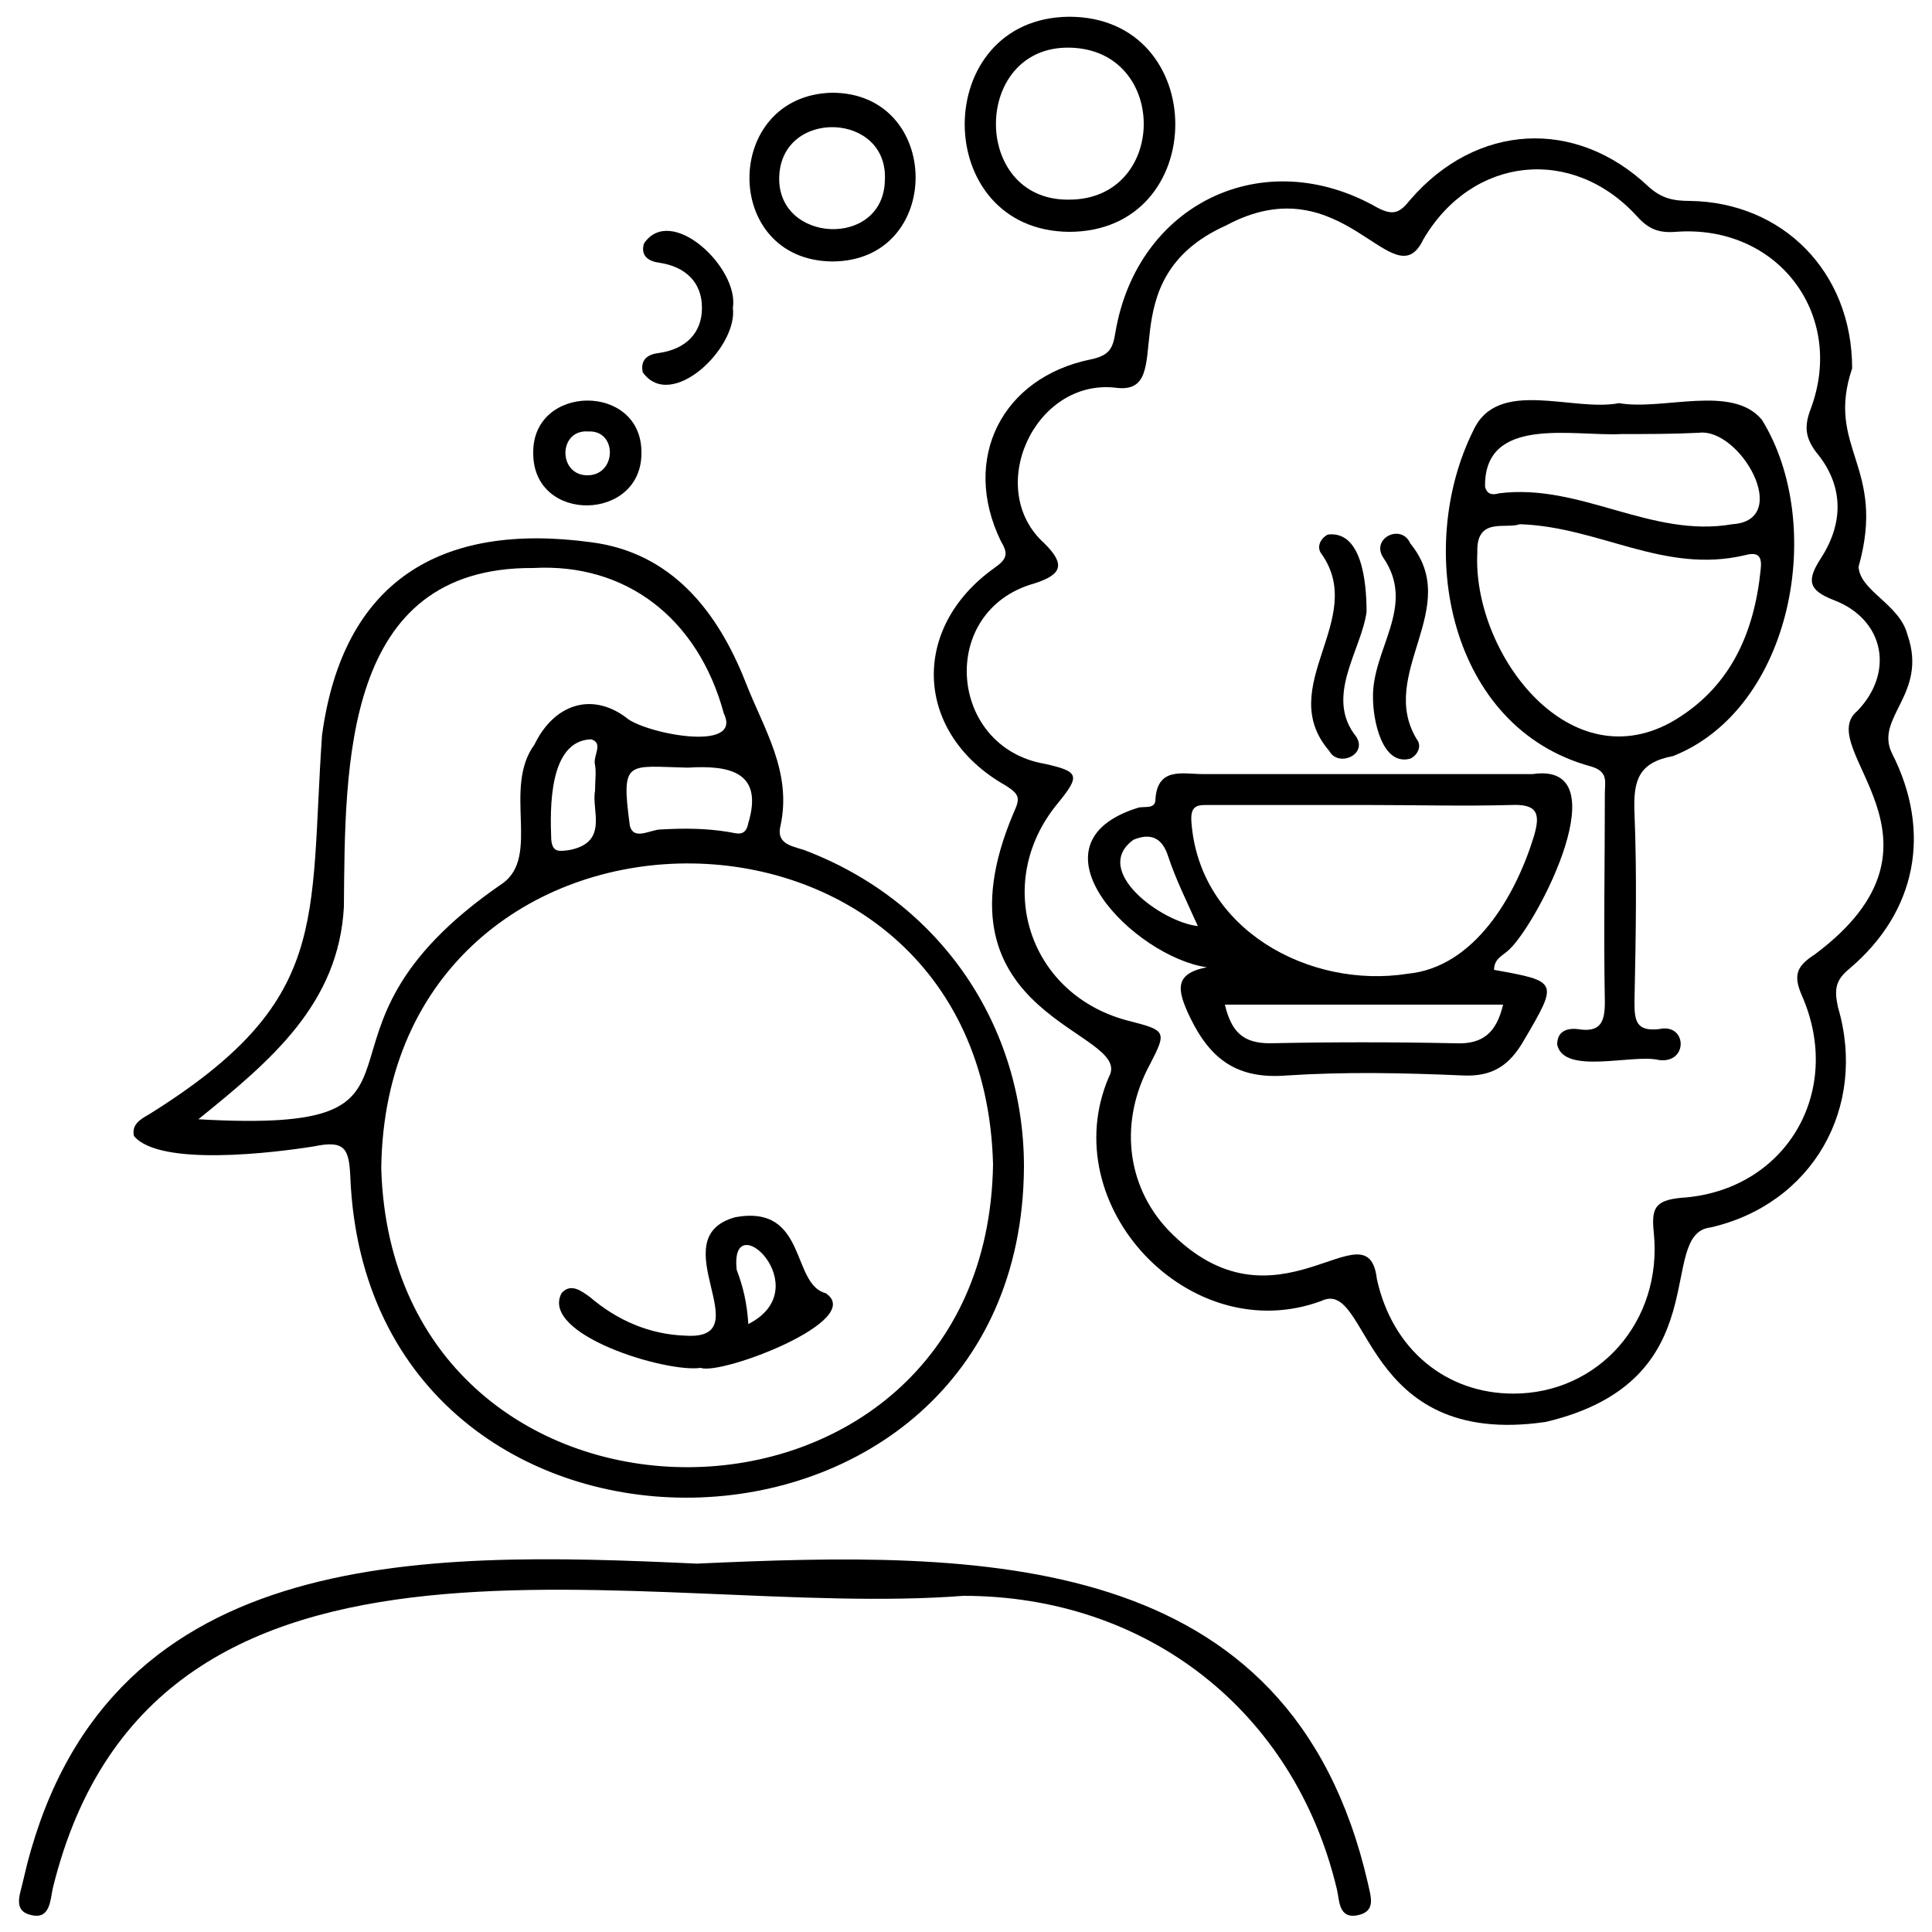 <?xml version="1.0" encoding="utf-8"?>
<!-- Generator: Adobe Illustrator 24.3.0, SVG Export Plug-In . SVG Version: 6.00 Build 0)  -->
<svg version="1.1" id="Layer_1" xmlns="http://www.w3.org/2000/svg" xmlns:xlink="http://www.w3.org/1999/xlink" x="0px" y="0px"
	 viewBox="0 0 150 150" style="enable-background:new 0 0 150 150;" xml:space="preserve">
<style type="text/css">
	.st0{fill:#005BAB;}
	.st1{fill:#5F6368;}
</style>
<g>
	<path className="st0" d="M172.8-135.1C172.9-135.1,172.9-135.1,172.8-135.1c0.2-0.1,0.2,0,0.2,0c0,0,0,0,0,0c0.3,0.4,0.4,0.6,0.6,0.9
		c1.8,2.4,5.5,2.3,7-0.1c0.5-0.5,0.7-1.1,0.8-1.8c0.2-0.8,0.1-1.5-0.1-2.3c0-0.5-0.1-1-0.3-1.5c0-0.4,0-0.7-0.2-1
		c0-0.4-0.1-0.8-0.2-1.2c-0.4-1.8-0.8-3.7-1.2-5.5c-0.7-3.1-3.4-4.7-6.4-4.2c-2.7,0.5-5.4,1.2-8.1,1.7c-0.2,0-0.4,0.1-0.6,0
		c-0.6-0.5-1.4-0.9-2.2-1.2c0.1-0.1,0.2-0.2,0.3-0.3c4.6-4.2,3.9-11.6-1.4-14.9c-1.8-1.1-3.7-1.6-5.8-1.3c-0.2,0-0.3,0-0.5,0
		c-0.1,0-0.2,0-0.4,0.1c-0.1,0-0.2,0-0.2,0.1c-0.8,0.1-1.6,0.4-2.3,0.8c-3,1.6-4.7,4-5,7.4c-0.6,3.7,1.9,8.1,5.6,9.6
		c1.1,0.5,2.3,0.7,3.5,0.8c0,0.2-0.1,0.3-0.1,0.4c-1.4,1.7-2,3.7-2,5.9c0,0.3-0.1,0.5-0.2,0.8c-0.3,0.8-0.7,1.6-1,2.5
		c-0.5,1.3-0.5,1.3-1.9,0.8c-1.4-0.6-2.8-1.2-4.3-1.7c-0.1-0.1-0.2-0.2-0.4-0.2c-0.2-0.1-0.4-0.2-0.7-0.2c-0.3-0.2-0.7-0.2-1.1-0.2
		c-2.8,0-4.9,2.4-4.4,5c0,0.5,0.2,1,0.5,1.5c0.5,1,1.3,1.6,2.3,2c2.3,0.9,4.7,1.9,7,2.8c0.8,0.3,1.6,0.7,2.5,0.9
		c0.3,0.2,0.7,0.3,1.1,0.3c0.8,0.3,1.7,0.1,2.5-0.2c0.4-0.1,0.5,0,0.5,0.3c0.1,1,0.3,1.9,0.4,2.9c0,0.6,0.1,1.2,0.1,1.9
		c0,7.8,0,15.6,0,23.3c0,0.4,0,0.8,0,1.3c0.3,3.8,4.2,5.9,7.6,4.2c0.3-0.2,0.5-0.2,0.8,0c3.6,1.8,7.7-0.6,7.7-4.7
		c0-7.7,0-15.5,0-23.2c0-0.9,0-1.7,0.7-2.4c0.1-0.1,0.1-0.2,0.1-0.3c0-0.1-0.1-0.2-0.1-0.2c0,0-0.1,0-0.1,0c0,0,0.1,0,0.1,0
		c0,0.1,0.1,0.2,0.1,0.2c0.1-0.1,0.1-0.2,0.2-0.4c0,0,0,0,0-0.1c0.4-0.6,0.5-1.3,0.4-2c-0.2-1.9-0.5-3.7-0.9-5.5
		c-0.1-0.5-0.3-1-0.4-1.7c0,0,0,0,0,0C172.9-135,172.9-135,172.8-135.1z M151.1-152.6c-2.5-2.2-3.2-4.9-2.3-8.1
		c0-0.1,0.1-0.3,0.1-0.4c0.8-1.9,2.2-3.4,4.1-4.3c0.1-0.1,0.2-0.3,0.3-0.4c-0.1,0.1-0.2,0.2-0.3,0.4c1.7-0.6,3.4-0.8,5.2-0.3
		c3.1,0.9,5.5,4,5.5,7.1c0,3.2-1.5,5.7-4.4,7.1C156.3-150.1,153.5-150.5,151.1-152.6z M155.4-130.4c-0.6,0.2-1.2,0.3-1.8,0.3
		c-1.1-0.2-2.1-0.8-3.1-1.1c-2.3-1-4.6-1.9-7-2.9c-0.7-0.3-1.3-0.7-1.7-1.3c-0.1-0.2-0.2-0.4-0.2-0.6c-0.4-0.2-0.6-0.4-0.8-0.5
		c0.2,0.1,0.4,0.2,0.8,0.5c-0.3-1.9,0.5-3,2.2-3.4c0.5-0.1,1.1,0,1.6,0.2c2.4,0.9,4.7,1.9,7.1,2.9c0.4,0.2,0.6,0.1,0.7-0.3
		c0.3-0.9,0.7-1.7,1.1-2.8c0.5,2.2,0.8,4.3,1.2,6.3c0.1,0.6,0.2,1.3,0.3,1.9C155.9-130.7,155.8-130.5,155.4-130.4z M172.6-135.8
		c-0.7-2.1-1.5-4-2.4-5.9c-0.1-0.2-0.1-0.3,0.2-0.4c0,0,0.1,0,0.1,0c1.1-0.2,0.9-0.4,1.1,0.7c0.4,1.6,0.7,3.2,1.1,4.8
		C172.7-136.4,172.7-136.2,172.6-135.8z M172.4-144.3c-1.9,0.4-3.9,0.8-5.7,1.3c-0.3,0-0.6,0.1-0.8,0.1c-1.2,0.3-1.2,0.3-0.8,1.5
		c0,0.1,0,0.2,0,0.2c0,0.1,0,0.2,0.2,0.2c0.9-0.2,1.8-0.3,2.7-0.6c0.3-0.1,0.5,0,0.6,0.3c2.2,4.2,3.6,8.7,4.1,13.5
		c0.1,1.2-0.6,1.9-1.2,2.7c0,0,0,0-0.1,0c-0.3,0.1-0.2,0.3-0.1,0.5c0,0,0,0.1,0,0.1c0,0,0,0.1,0,0.1c0,1.5,0,2.9,0,4.4
		c0,2.8,0,5.6,0,8.4c-0.1,0.3,0,0.7,0,1c-0.1,0.1-0.1,0.2,0,0.4c0,0.2,0,0.3,0,0.5v0c0,0,0,0.1,0,0.1l0,0c0,2.6,0,5.3,0,7.9
		c0,0.8,0,1.6,0,2.5c0,0,0.1,0.1,0.1,0.1c0,0-0.1-0.1-0.1-0.1c0,0.1,0,0.2,0,0.3v0c-0.5,1.9-1.7,3-3.3,3c-0.3,0-0.5,0-0.8-0.1
		c-1.2-0.2-1.3-0.4-1.3-1.6c0-7.9,0-15.7,0-23.6c0-0.2,0.2-0.4-0.2-0.5c-0.3,0-0.6,0-1,0c-0.3,0-0.7-0.2-0.6,0.4c0,2.9,0,5.7,0,8.6
		c0,2.7,0,5.4,0,8.1c0,2.5,0,5,0,7.6c0,0.5-0.2,0.7-0.6,0.9c-2.2,1-4.8-0.5-4.9-2.9c0-0.3,0-0.6,0-0.9c0-7.9,0-15.7,0-23.6
		c0.1-1.8-0.3-3.6-0.5-5.3c-0.6-4.4-1.4-8.7-2.3-13c-0.6-2.9,1.1-5.9,3.6-7.2c1.3-0.6,2.6-0.5,3.7,0.4c0.1,0.1,0.3,0.1,0.3,0.3
		c0,0.6,0.4,0.6,0.9,0.5c3-0.7,6.1-1.3,9.1-2c2-0.4,3.9,0.8,4.4,2.8c0.4,1.7,0.8,3.5,1.1,5.2c0.1,0.4,0.1,0.8,0.3,1.2
		c0,0.3,0.1,0.7,0.2,1c0,0.3,0.1,0.7,0.2,1c-0.1,0.5,0.2,0.9,0.2,1.3c0.1,0.6,0.1,1.1-0.1,1.7c-0.2,0.3-0.3,0.6-0.5,0.8
		c-0.3,0.4-0.9,0.6-1.3,0.9c0,0.1,0.1,0.1,0.1,0.1c0,0-0.1-0.1-0.1-0.1c-2.1,0.1-3.1-0.7-3.5-2.8c-0.5-2.4-1-4.7-1.5-7.1
		C172.7-144.2,172.7-144.4,172.4-144.3z"/>
	<path className="st0" d="M173-135.1C173-135,173-135,173-135.1C173-135,173-135,173-135.1C173-135,173-135,173-135.1z"/>
	<path className="st0" d="M192.7-121.1c-0.2-0.9-0.9-1.5-1.8-1.8c-1.3-0.4-2.3,0.1-3.3,1c-0.9,0.9-1.8,1.8-2.6,2.7
		c-0.3,0.3-0.4,0.3-0.7,0c-0.7-0.9-1.5-1.7-2.2-2.6c0-0.1-0.1-0.1-0.1-0.2c0,0-0.1-0.1-0.1-0.1c0-0.1-0.1-0.2-0.2-0.3
		c0-0.1-0.1-0.2-0.2-0.2c-0.3-0.6-0.8-1.1-1.2-1.6c-0.4-0.5-0.9-0.6-1.5-0.3c-0.5,0.2-0.8,0.8-0.7,1.4c0.3,1.4,0.7,2.8,1.1,4.2
		c0.6,2.5,1.2,5.1,1.9,7.6c0.4,1.4,1.8,2.1,3.3,1.8c1.1-0.2,1.7-1.1,2.3-1.8c0.7-0.7,1.4-1.4,2.1-2.1c0.2-0.2,0.3-0.1,0.4,0
		c0.4,0.4,0.8,0.9,1.1,1.3c1,1.3,2.1,2.5,3.1,3.8c0.4,0.5,1,0.6,1.5,0.3c0.5-0.3,0.8-0.8,0.6-1.4
		C194.7-113.5,193.7-117.3,192.7-121.1z M180.2-121.9C180.2-121.9,180.2-121.9,180.2-121.9C180.2-121.9,180.2-121.9,180.2-121.9
		C180.2-121.9,180.2-121.9,180.2-121.9z M180.5-123.2C180.5-123.2,180.5-123.2,180.5-123.2C180.5-123.2,180.5-123.2,180.5-123.2
		C180.5-123.2,180.5-123.2,180.5-123.2z M191.6-113.5c-0.7-0.9-1.4-1.7-2.1-2.6c-0.2-0.3-0.3-0.2-0.5,0c-0.9,1-1.9,1.9-2.8,2.9
		c-0.3,0.2-0.5,0.4-0.7,0.7l0,0c0,0,0,0,0,0c-0.2,0.1-0.3,0.2-0.4,0.4c0,0,0,0,0,0v0c-0.2,0.1-0.3,0.2-0.4,0.5c0,0,0,0,0,0
		c-1.1,0.6-1.6,0.4-2-0.8c-0.5-1.9-1-3.7-1.4-5.6c0-0.2-0.1-0.4-0.2-0.6c-0.1-0.7-0.3-1.4-0.5-2.1c0,0,0,0,0,0c0,0,0-0.1,0-0.1
		c0-0.2-0.1-0.4,0.2-0.2c0.1,0.1,0.2,0.2,0.4,0.4c0-0.1,0.1-0.2,0.2-0.3c-0.1,0.1-0.1,0.2-0.2,0.3c1.1,1.3,2.2,2.6,3.3,3.9
		c0.3,0.3,0.4,0.3,0.7,0c1.4-1.4,2.8-2.8,4.2-4.2c0.9-0.8,1.7-0.6,2,0.5c0.8,2.9,1.5,5.8,2.2,8.7c0,0.1,0,0.1,0,0.3
		C192.7-112.2,192.1-112.9,191.6-113.5z"/>
	<path className="st0" d="M192.4-140c-0.9-0.4-1.7-0.3-2.5,0.3c-1.1,0.8-1.4,1.9-1.2,3.2c0.2,1.2,0.3,2.5,0.5,3.7
		c0.1,0.4-0.1,0.5-0.5,0.5c-1.1,0-2.2,0.1-3.4,0.2c-0.1,0-0.1,0-0.2,0c0,0-0.1,0-0.1,0c-0.1-0.1-0.2,0-0.4,0c-0.1,0-0.2,0-0.3,0.1
		c-0.7-0.1-1.4,0-2,0c-0.6,0-1,0.4-1.2,1c-0.1,0.6,0.1,1.1,0.7,1.4c1.3,0.6,2.7,1.1,4,1.7c2.4,1,4.8,2.1,7.2,3
		c1.4,0.5,2.8-0.2,3.4-1.5c0.4-1,0.1-2,0-3c-0.1-1-0.2-2-0.4-2.9c0-0.3,0.1-0.3,0.3-0.3c0.6,0,1.2-0.1,1.7-0.1
		c1.6-0.1,3.3-0.1,4.9-0.2c0.6,0,1.1-0.5,1.2-1c0.1-0.6-0.1-1.1-0.8-1.3C199.7-137,196-138.5,192.4-140z M184.2-130.5
		C184.2-130.5,184.2-130.5,184.2-130.5C184.2-130.5,184.2-130.5,184.2-130.5C184.2-130.5,184.2-130.5,184.2-130.5z M183.3-131.5
		C183.3-131.5,183.3-131.5,183.3-131.5C183.3-131.5,183.3-131.5,183.3-131.5C183.3-131.5,183.3-131.5,183.3-131.5z M197.7-134.5
		c-1.1,0-2.2,0.1-3.4,0.1c-0.3,0-0.3,0.2-0.3,0.4c0.2,1.3,0.4,2.7,0.6,4c0,0.3,0.1,0.6,0.1,0.9l0,0c0,0,0,0,0,0c0,0.2,0,0.4,0.1,0.5
		c0,0,0,0,0,0l0,0c0,0.2,0,0.4,0.1,0.6c0,0,0,0,0,0c-0.2,1.2-0.7,1.5-1.8,1c-1.8-0.7-3.5-1.5-5.3-2.2c-0.2-0.1-0.4-0.1-0.6-0.2
		c-0.6-0.4-1.3-0.6-2-0.9c0,0,0,0,0,0c0,0-0.1,0-0.1,0c-0.1-0.1-0.3-0.1-0.1-0.3c0.2-0.1,0.3-0.1,0.5-0.1c-0.1-0.1-0.1-0.2-0.1-0.3
		c0,0.1,0.1,0.2,0.1,0.3c1.7-0.1,3.4-0.2,5.1-0.2c0.4,0,0.5-0.2,0.4-0.5c-0.3-2-0.5-3.9-0.8-5.9c-0.2-1.2,0.5-1.7,1.6-1.3
		c2.8,1.1,5.5,2.3,8.2,3.5c0.1,0,0.1,0.1,0.2,0.2C199.5-134.6,198.6-134.5,197.7-134.5z"/>
</g>
<g>
	<path className="st0" d="M499.9,82.2c-0.8-0.5-1.3-1.2-1.3-2.2c0.2-13.6,2.5-26.7,7.7-39.4c2.4-5.8,6.7-9.3,12.1-11.6
		c6.4-2.7,12.9-5.1,19.4-7.6c0.9-0.3,1.2-0.7,1.3-1.7c0.3-3.2-0.3-5.8-3.1-8.1c-3.3-2.8-4.3-7-5.2-11.1c-0.1-0.5-0.2-1-0.4-1.5
		c-5.6-0.3-9.5-2.8-10.6-8.3c-1.1-5.3,1.2-9.2,5.9-11.7c-2.4-5.8-0.7-11.1,2-16.2c7.8-15,24.5-16.1,34.1-11.2
		c2.8,1.4,5.5,2.9,8.7,3.4c2.8,0.5,5,2.3,6.7,4.6c3.6,4.9,5.1,10.4,4.3,16.4c-0.1,0.9-0.4,1.8-0.7,2.8c5.2,3.3,7.2,6.9,6.4,11.6
		c-0.9,4.9-4,7.4-10.8,8.6c-0.4,1.7-0.9,3.5-1.4,5.4c1.9,1.1,3.8,2.3,5.7,3.5c0.8,0.5,1.4,1.2,1,2.1c-0.2,0.6-0.9,1.2-1.5,1.5
		c-0.4,0.2-1.1-0.1-1.6-0.3c-1.7-1-3.4-2-4.9-2.9c-1.9,2-3.8,3.9-5.6,5.9c-0.2,0.3-0.3,0.8-0.4,1.2c0,1.5,0,2.9,0,4.4
		c-0.1,0.9,0.3,1.2,1.1,1.5c6.3,2.4,12.6,4.8,18.9,7.3c1.3,0.5,2.5,1.4,3.8,2c5.6,2.7,8.2,7.6,10.3,13.1c3.2,8.7,5.2,17.6,6,26.8
		c0.3,3,0.3,6,0.5,8.9c0.1,1.2-0.3,2.1-1.3,2.7C571.3,82.2,535.6,82.2,499.9,82.2z M543,17c0,2.1,0,3.9,0,5.8
		c0.1,5.1,4.2,9.5,9.1,10c5.4,0.5,10.3-2.7,11.4-7.9c0.5-2.5,0.3-5.1,0.5-8c-0.8,0.4-1.3,0.6-1.8,0.8c-0.5,0.2-1,0.4-1.6,0.6
		c-1,0.4-1.9,0.3-2.5-0.7c-0.8-1.1-0.2-2.3,1.2-3c2.2-1.1,4.3-2.2,6.3-3.5c2-1.4,3.6-3.3,4.6-5.3c-1.3-1.3-2.4-2.5-3.5-3.7
		c-1-1.1-1-2.2-0.1-3c0.9-0.8,2-0.7,3,0.4c0.7,0.7,1.3,1.4,2.1,2.3c1.7-6.6,2.5-12.8,3.1-19.1c-3.7-0.9-5-1.4-7.3-3.3
		c-2-1.7-3.8-3.6-5.5-5.5c-0.8-0.9-1.3-1-2.2-0.2c-1.1,0.9-2.2,1.6-3.4,2.3c-7.4,4.5-15,8.3-24.1,7.1c0,0.2-0.1,0.3,0,0.5
		c1,5.9,1.8,11.8,2.9,17.7c0.8,4.4,3.1,8.1,7,10.5c1.7,1.1,3.5,2,5.4,2.8c1.4,0.7,2,1.6,1.5,2.8c-0.5,1.1-1.6,1.4-3,0.8
		C545.1,17.9,544.1,17.5,543,17z M551.9-47c-8.6,0-14.1,2.5-18.5,8.3c-2.9,3.7-4.8,7.8-4.8,12.6c0,3.1,1.1,4.4,4.1,5.1
		c4.2,1,8.2,0,12.2-1.5c4.8-1.8,9.1-4.5,13.3-7.5c2.2-1.6,4.6-1.3,6.4,0.8c0.6,0.6,1.1,1.2,1.6,1.9c2,2.1,4,4.2,6.7,5.4
		c2.7,1.2,4.3,0.5,4.8-2.4c0.7-4.1-0.3-7.9-2.1-11.5c-2.1-4-5.3-6.1-9.8-6c-0.6,0-1.3-0.2-1.8-0.6C560.3-45.7,555.9-46.9,551.9-47z
		 M601.3,78.3c0-0.1,0.1-0.2,0.1-0.3c-0.4-0.3-0.7-0.6-1.1-1c-7.4-7.3-14.7-14.7-22.1-22c-3.7-3.6-6.1-7.9-7.2-13
		c-0.4-2-1.1-4-1.8-5.9c-0.2-0.4-0.9-1-1.3-0.9c-0.4,0.1-1,0.7-1.1,1.2c-0.2,1-0.1,2,0,3c0.1,1.1,0.5,2.2-0.6,3
		c-1.1,0.8-2,0.2-3-0.4c-0.3-0.2-0.5-0.3-0.8-0.5c-3.7-2.1-7.4-4-11.6-4.8c-2.4-0.4-3.7,0.3-4.5,2.6c-1.2,3.3-1,6.7,0.6,9.8
		c0.6,1.1,1.7,2.3,2.9,2.8c3.1,1.4,14.9,5.7,16.8,8.1c4.5,5.8,9.2,11.6,13.7,17.5c0.5,0.6,1,0.9,1.8,0.9c6,0,12,0,18.1,0
		C600.6,78.3,601,78.3,601.3,78.3z M603.1,64.7c0-0.3,0.1-0.5,0-0.7c-1.3-8-3.3-15.7-6.7-23.1c-1.3-2.7-3.1-4.7-5.7-6.2
		c-4.9-2.9-10.2-5-15.5-7c-2.5-0.9-5-1.7-7.6-2.6c-1,4.8-3.7,8.1-8,10.5c1.2,0.6,2.1,1,3.1,1.5c0.1-0.5,0.2-0.9,0.3-1.3
		c0.6-2.7,2.1-4.2,4.5-4.5c2.3-0.3,4.2,0.7,5.3,3.3c0.8,2,1.5,4.1,1.9,6.2c0.9,4.2,2.6,8,5.7,11c4.1,4.1,8.3,8.3,12.4,12.4
		c0.3,0.3,0.7,0.6,1.1,0.6C597,64.7,600,64.7,603.1,64.7z M539.2,25.1c-1.2,0.4-2.5,0.8-3.7,1.2c-6.2,2.2-12.3,4.5-18,7.6
		c-3.4,1.8-5.9,4.4-7.4,8c-2.1,5-3.7,10.1-4.9,15.4c-0.5,2.4-0.9,4.7-1.4,7.3c3.3,0,6.4,0,9.4,0c0.4,0,0.8-0.4,1-0.7
		c4.1-4,8.1-8.1,12.2-12.1c2.9-2.9,4.6-6.3,5.7-10.2c0.6-2.3,1.5-4.5,2.6-6.6c1.4-2.8,3.2-5.1,6.8-4.6
		C540.6,28.7,539.9,26.9,539.2,25.1z M547.6,55.4c-2.4-1.6-3.9-3.6-4.8-6.2c-1.1-3-1.2-6.1-0.7-9.3c0.2-1.3,0.1-2.9-0.3-4.2
		c-0.5-1.7-1.9-1.8-2.9-0.4c-1.5,2.1-2.6,4.4-3.2,6.9c-1.1,5.1-3.6,9.4-7.3,13c-7.4,7.3-14.7,14.7-22.1,22c-0.3,0.3-0.5,0.6-0.9,1
		c0.3,0,0.4,0.1,0.5,0.1c6.3,0,12.6,0,19,0c0.5,0,1.1-0.4,1.4-0.8c3.9-5,7.8-10,11.7-14.9C540.6,59.3,543.1,56,547.6,55.4z
		 M576,78.3c-0.1-0.2-0.1-0.3-0.2-0.4c-4.3-5.4-8.6-10.9-12.9-16.2c-0.7-0.9-1.8-1.5-2.9-1.9c-2-0.7-4-1.3-6.1-1.8
		c-0.3-0.1-0.7-0.1-1,0c-1.8,0.5-3.7,1.1-5.5,1.6c-1.5,0.4-2.8,1.2-3.9,2.5c-2.8,3.4-5.5,6.9-8.3,10.3c-1.5,1.9-3,3.9-4.6,6
		C546,78.3,561,78.3,576,78.3z M529.7-5.2c-0.5-4.1-1.1-8.2-1.6-12.3c-3.1,0.7-5,3.8-4.5,7.2C524-7.3,526.9-4.9,529.7-5.2z
		 M577.3-5.2c3,0.2,5.8-2.3,6.1-5.4c0.4-3.3-1.6-6.3-4.5-6.8C578.3-13.4,577.8-9.3,577.3-5.2z M502.6,75.1c2.2-2.3,4.3-4.4,6.4-6.5
		c-1.7,0-3.5,0-5.3,0c-0.2,0-0.6,0.5-0.6,0.8C502.9,71.3,502.8,73.1,502.6,75.1z M598.2,68.7c2,2,4,4.1,6.1,6.1
		c-0.2-2-0.3-4-0.5-6.1C601.7,68.7,599.8,68.7,598.2,68.7z"/>
	<path className="st0" d="M606,17.6c0,5.2-5,8.8-10,7.3c-0.6-0.2-1.4-0.2-2.1,0c-4.2,1.1-8.4-1-10-4.9c-1.5-4,0.3-8.4,4.1-10.3
		c0.5-0.3,1-0.8,1.4-1.3c1.8-2.9,5-4.3,8.4-3.6c3.2,0.7,5.6,3.4,6,6.7c0.1,0.5,0.3,1.1,0.6,1.5C605.5,14.3,606.1,15.8,606,17.6z
		 M602.3,17.5c-0.4-0.8-0.6-1.8-1.2-2.3c-0.9-0.9-1.2-1.8-1.2-3c0-1.8-1.3-3.2-3.1-3.6c-1.7-0.4-3.5,0.5-4.1,2.1
		c-0.5,1.2-1.2,1.9-2.5,2.3c-2.4,0.7-3.4,3.3-2.5,5.6c0.9,2.3,3.5,3.3,5.7,2.2c1.2-0.6,2.2-0.6,3.4,0.1
		C599.2,22.2,602.1,20.4,602.3,17.5z"/>
	<path className="st0" d="M580.8,18.7c0,1.7-1.2,2.8-2.4,2.2c-1.9-1-3.8-2.2-5.5-3.5c-0.8-0.6-0.7-1.7,0-2.6c0.7-0.8,1.6-0.8,2.6-0.2
		c1.5,1,3,1.9,4.4,2.9C580.3,17.8,580.6,18.4,580.8,18.7z"/>
	<path className="st0" d="M553.6,6.2c-1.8,0-3.6,0-5.4,0c-2,0-2.9-1-2.3-2.9c0.5-1.6,1-3.2,2-4.6c2.8-3.8,8.4-3.9,11.5-0.3
		c1.3,1.5,2,3.3,2.3,5.3c0.2,1.4-0.6,2.3-2,2.4C557.6,6.2,555.6,6.2,553.6,6.2C553.6,6.2,553.6,6.2,553.6,6.2z M557.1,2.2
		c-0.8-1.6-1.9-2.4-3.5-2.4c-1.5,0-2.6,0.8-3.2,2.4C552.6,2.2,554.8,2.2,557.1,2.2z"/>
	<path className="st0" d="M543.1-9.5c-0.6,0-1.2,0-1.8,0c-1.1-0.1-1.8-0.7-1.8-1.8c-0.1-1.1,0.5-1.9,1.6-2c1.4-0.1,2.8-0.1,4.3,0
		c1,0.1,1.6,0.9,1.5,1.9c0,1.1-0.7,1.8-1.8,1.8C544.4-9.5,543.7-9.5,543.1-9.5C543.1-9.5,543.1-9.5,543.1-9.5z"/>
	<path className="st0" d="M563.3-9.5c-0.6,0-1.2,0-1.8,0c-1-0.1-1.7-0.7-1.8-1.7c-0.1-1.1,0.5-1.9,1.5-2c1.4-0.2,2.8-0.2,4.3,0
		c1.1,0.1,1.7,0.9,1.6,2c-0.1,1.1-0.7,1.7-1.8,1.8C564.5-9.5,563.9-9.5,563.3-9.5C563.3-9.5,563.3-9.5,563.3-9.5z"/>
</g>
<path className="st1" d="M2053.7-657.2c-2.1,0-3.6,0-5.1,0C2049.8-661.3,2051.5-660.2,2053.7-657.2z"/>
<g>
	<path className="st0" d="M143.8,28.6c-2.1,6.2,2.7,7.6,0.5,15.4c0.1,1.9,3.2,2.9,3.8,5.3c1.6,4.6-2.6,6.4-1.2,9.2
		c3.1,6.1,1.9,12.3-3.3,16.7c-1.1,0.9-1.2,1.6-0.9,3c2.3,7.8-2,15.3-9.9,17.1c-4.3,0.5,0.8,11.9-12.8,15.1
		c-14.4,2.1-13.6-11.2-17.4-9.4c-10.2,3.8-20.8-7.4-16.5-17.4c2-3.6-14.2-4.5-7.4-20.5c0.5-1.1,0.5-1.4-0.6-2.1
		c-7.1-4-7.5-12.2-0.9-16.9c1-0.7,1.1-1.1,0.5-2.1c-3.1-6.4,0.1-12.7,7-14.1c1.4-0.3,1.7-0.8,1.9-2.1c1.7-10,11.5-14.7,20.3-9.7
		c1.3,0.7,1.8,0.4,2.6-0.6c5.1-5.9,12.8-6.4,18.5-1c1,0.9,1.9,1.1,3.2,1.1C138.4,15.7,143.8,21.1,143.8,28.6z M117.5,108.2
		c6.6,0,11.6-5.6,10.9-12.5c-0.2-1.9,0.1-2.5,2.1-2.7c8.1-0.5,12.7-8.2,9.4-15.7c-0.7-1.6-0.4-2.3,1-3.2c11.8-8.8-0.2-16,3.3-18.9
		c2.9-3,2.1-7.1-1.8-8.6c-2.1-0.8-2.1-1.6-1-3.3c1.8-2.8,1.7-5.7-0.4-8.2c-0.9-1.2-0.9-2.1-0.4-3.4c2.7-7.3-2.6-14.3-10.5-13.7
		c-1.3,0.1-2.1-0.2-3-1.2c-5-5.5-12.8-4.7-16.6,1.8c-2.3,4.8-6.2-6-15.3-1.1c-9.4,4.2-3.5,13.3-8.6,12.6c-6.3-0.7-10.2,7.9-5.5,12.1
		c1.6,1.6,1.4,2.4-0.8,3.1c-7.5,2.1-6.7,12.7,0.8,14c2.7,0.6,2.8,0.9,1,3.1c-5.1,6.2-2.2,15,5.7,16.9c2.7,0.7,2.8,0.8,1.5,3.3
		c-2.4,4.4-1.9,9.4,1.4,12.9c8.4,8.7,15.5-2.2,16.2,3.8C108.1,104.8,112.3,108.2,117.5,108.2z"/>
	<path className="st0" d="M79.5,90.6c-0.2,33.6-50.9,34.6-52.3,0.8c-0.1-2.2-0.4-2.9-2.8-2.4c-3.1,0.5-12,1.6-14-0.8
		c-0.2-0.9,0.5-1.3,1.2-1.7C25.7,77.7,24,71.7,25,57.1c1.6-11.9,9.1-16.6,20.9-15c6.2,0.8,9.8,5.3,12,10.9c1.4,3.6,3.6,6.9,2.7,11.1
		c-0.4,1.6,1.2,1.6,2.1,2C73,70.1,79.5,79.6,79.5,90.6z M77.1,90.4C76.3,59,30,59.4,29.6,90.7C30.5,121.8,76.6,121.6,77.1,90.4z
		 M15.4,86.9c21.2,1.2,6.1-6.3,23.6-18.3c3-2.1,0-7.4,2.5-10.8c1.5-3.1,4.4-4.1,7.1-2.1c1.3,1.2,9.1,2.8,7.6-0.3
		c-2-7.4-7.6-11.7-14.8-11.3C26.6,44,26.8,59.4,26.7,70.4C26.3,77.9,21.1,82.3,15.4,86.9z M53.4,59.6c-4.7-0.1-5.2-0.7-4.5,4.5
		c0.3,1.2,1.6,0.3,2.4,0.3c1.8-0.1,3.5-0.1,5.3,0.2c0.6,0.1,1.3,0.4,1.5-0.7C59.3,59.9,56.6,59.4,53.4,59.6z M46.2,61.4
		c0-0.8,0.1-1.4,0-2c-0.2-0.7,0.7-1.7-0.3-2c-3.3,0.1-3.2,5.4-3.1,7.8c0.1,1,0.6,0.9,1.4,0.8C47.3,65.4,45.9,62.9,46.2,61.4z"/>
	<path className="st0" d="M54.1,121.4c21.9-1,46.1-1.3,52.1,24.8c0.2,1,0.7,2.2-0.8,2.5c-1.5,0.3-1.4-1.2-1.6-2
		c-3.3-13.9-14.8-22.8-29-22.8c-24.5,1.9-62.8-9.5-70.7,22.7c-0.2,0.9-0.2,2.4-1.6,2.1c-1.6-0.3-0.9-1.7-0.7-2.7
		C7.7,119.9,32.5,120.4,54.1,121.4C54.1,121.4,54.1,121.4,54.1,121.4z"/>
	<path className="st0" d="M83,1.3c11,0,11,16.7,0,16.7C72.2,17.9,72.2,1.4,83,1.3z M82.9,15.5c7.8,0.1,7.9-11.7,0.1-11.8
		C75.5,3.6,75.4,15.5,82.9,15.5z"/>
	<path className="st0" d="M64.6,7.2c8.6,0,8.7,13.1,0,13.1C56,20.2,56.1,7.4,64.6,7.2z M68.7,14c0.3-5.3-8-5.6-8.2-0.3
		C60.3,18.9,68.6,19.3,68.7,14z"/>
	<path className="st0" d="M49.8,35.1c0.1,5.4-8.4,5.6-8.4,0.1C41.3,29.8,49.8,29.7,49.8,35.1z M45.7,36.9c2.2-0.1,2.2-3.5,0-3.4
		C43.3,33.3,43.3,37,45.7,36.9z"/>
	<path className="st0" d="M56.9,23.9c0.4,3.1-4.8,8.1-7,5c-0.2-1,0.4-1.4,1.3-1.5c2-0.3,3.3-1.5,3.3-3.5c0-2-1.3-3.2-3.3-3.5
		c-0.8-0.1-1.5-0.5-1.2-1.5C52.1,15.8,57.4,20.8,56.9,23.9z"/>
	<path className="st0" d="M116,75.3c5,0.9,5,0.9,2.3,5.5c-1.1,1.9-2.4,2.8-4.7,2.7c-4.6-0.2-9.1-0.3-13.7,0c-3.8,0.3-5.9-1.2-7.5-4.5
		c-1-2.1-1.3-3.4,1.3-3.9c-5.6-0.8-14.4-9.6-5.3-12.4c0.5-0.1,1.2,0.1,1.3-0.5c0.1-2.7,2.1-2.1,3.7-2.1c8.5,0,17.1,0,25.6,0
		c6.8-1,0.5,11.4-1.8,13.6C116.7,74.2,116,74.4,116,75.3z M106.2,62.5c-4.1,0-8.1,0-12.2,0c-0.9,0-1.6-0.1-1.5,1.3
		c0.6,8.4,9.2,13,16.8,11.8c5.2-0.5,8.4-6.1,9.8-10.7c0.5-1.7,0.3-2.5-1.8-2.4C113.6,62.6,109.9,62.5,106.2,62.5z M95.1,78
		c0.5,2.1,1.4,3,3.5,3c4.8-0.1,9.6-0.1,14.4,0c2.2,0.1,3.2-0.9,3.7-3C109.5,78,102.4,78,95.1,78z M93,71.9c-0.9-2-1.7-3.6-2.3-5.4
		c-0.5-1.6-1.5-1.8-2.7-1.3C84.7,67.6,90.2,71.6,93,71.9z"/>
	<path className="st0" d="M125.7,31.3c3.4,0.6,8.8-1.5,11.1,1.3c5,8.1,2.4,22.4-6.9,26.1c-2.7,0.5-3.1,1.9-3,4.4c0.2,4.9,0.1,9.8,0,14.7
		c0,1.4,0.1,2.3,1.9,2.1c2.2-0.5,2.3,2.7,0,2.4c-2-0.5-7.4,1.2-7.9-1.2c0-1,0.7-1.3,1.6-1.2c1.8,0.3,2.1-0.6,2.1-2.1
		c-0.1-5.4,0-10.8,0-16.2c0-0.9,0.3-1.7-1.1-2.1c-11-3-13.7-16.9-9.1-26.1C116.3,29.3,122.1,32,125.7,31.3
		C125.7,31.2,125.7,31.3,125.7,31.3z M118,40.7c-1.1,0.4-3.4-0.6-3.3,2.2c-0.4,7.6,6.9,17.6,15,13.2c4.6-2.6,6.5-6.9,7-11.9
		c0.1-0.9-0.1-1.4-1.2-1.1C129.2,44.6,124.2,40.9,118,40.7z M125.9,33.7C125.9,33.7,125.9,33.7,125.9,33.7
		c-3.7,0.2-10.7-1.5-10.6,4.1c0.2,0.7,0.7,0.6,1.1,0.5c6.3-0.8,11.8,3.5,18.1,2.4c4.7-0.3,0.6-7.5-2.6-7.1
		C129.9,33.7,127.9,33.7,125.9,33.7z"/>
	<path className="st0" d="M106.6,54.2c-0.1-3.8,3.4-7.1,0.8-10.9c-1-1.5,1.4-2.7,2.1-1.1c4.1,5-2.6,10.1,0.5,15.2
		c0.4,0.5,0.1,1.2-0.5,1.5C107.3,59.5,106.6,55.9,106.6,54.2z"/>
	<path className="st0" d="M106.1,47.5c-0.4,3-3.3,6.6-0.8,9.7c0.9,1.4-1.4,2.4-2.1,1.1c-4.3-5,3-10.2-0.6-15.3c-0.4-0.5-0.1-1.2,0.5-1.5
		C105.7,41.2,106.1,45.1,106.1,47.5z"/>
	<path className="st0" d="M54.4,106.2c-2.7,0.4-12.5-2.6-10.8-5.8c0.7-0.8,1.5-0.2,2.2,0.3c2.1,1.8,4.6,2.9,7.4,3c6,0.4-2-7.6,3.9-9.2
		c5.6-1,4.3,5.2,7,5.9C67.3,102.5,56,106.8,54.4,106.2z M58.1,102.8c5.5-2.8-1.5-9.4-0.9-4.2C57.7,99.9,58,101.2,58.1,102.8z"/>
</g>
</svg>
